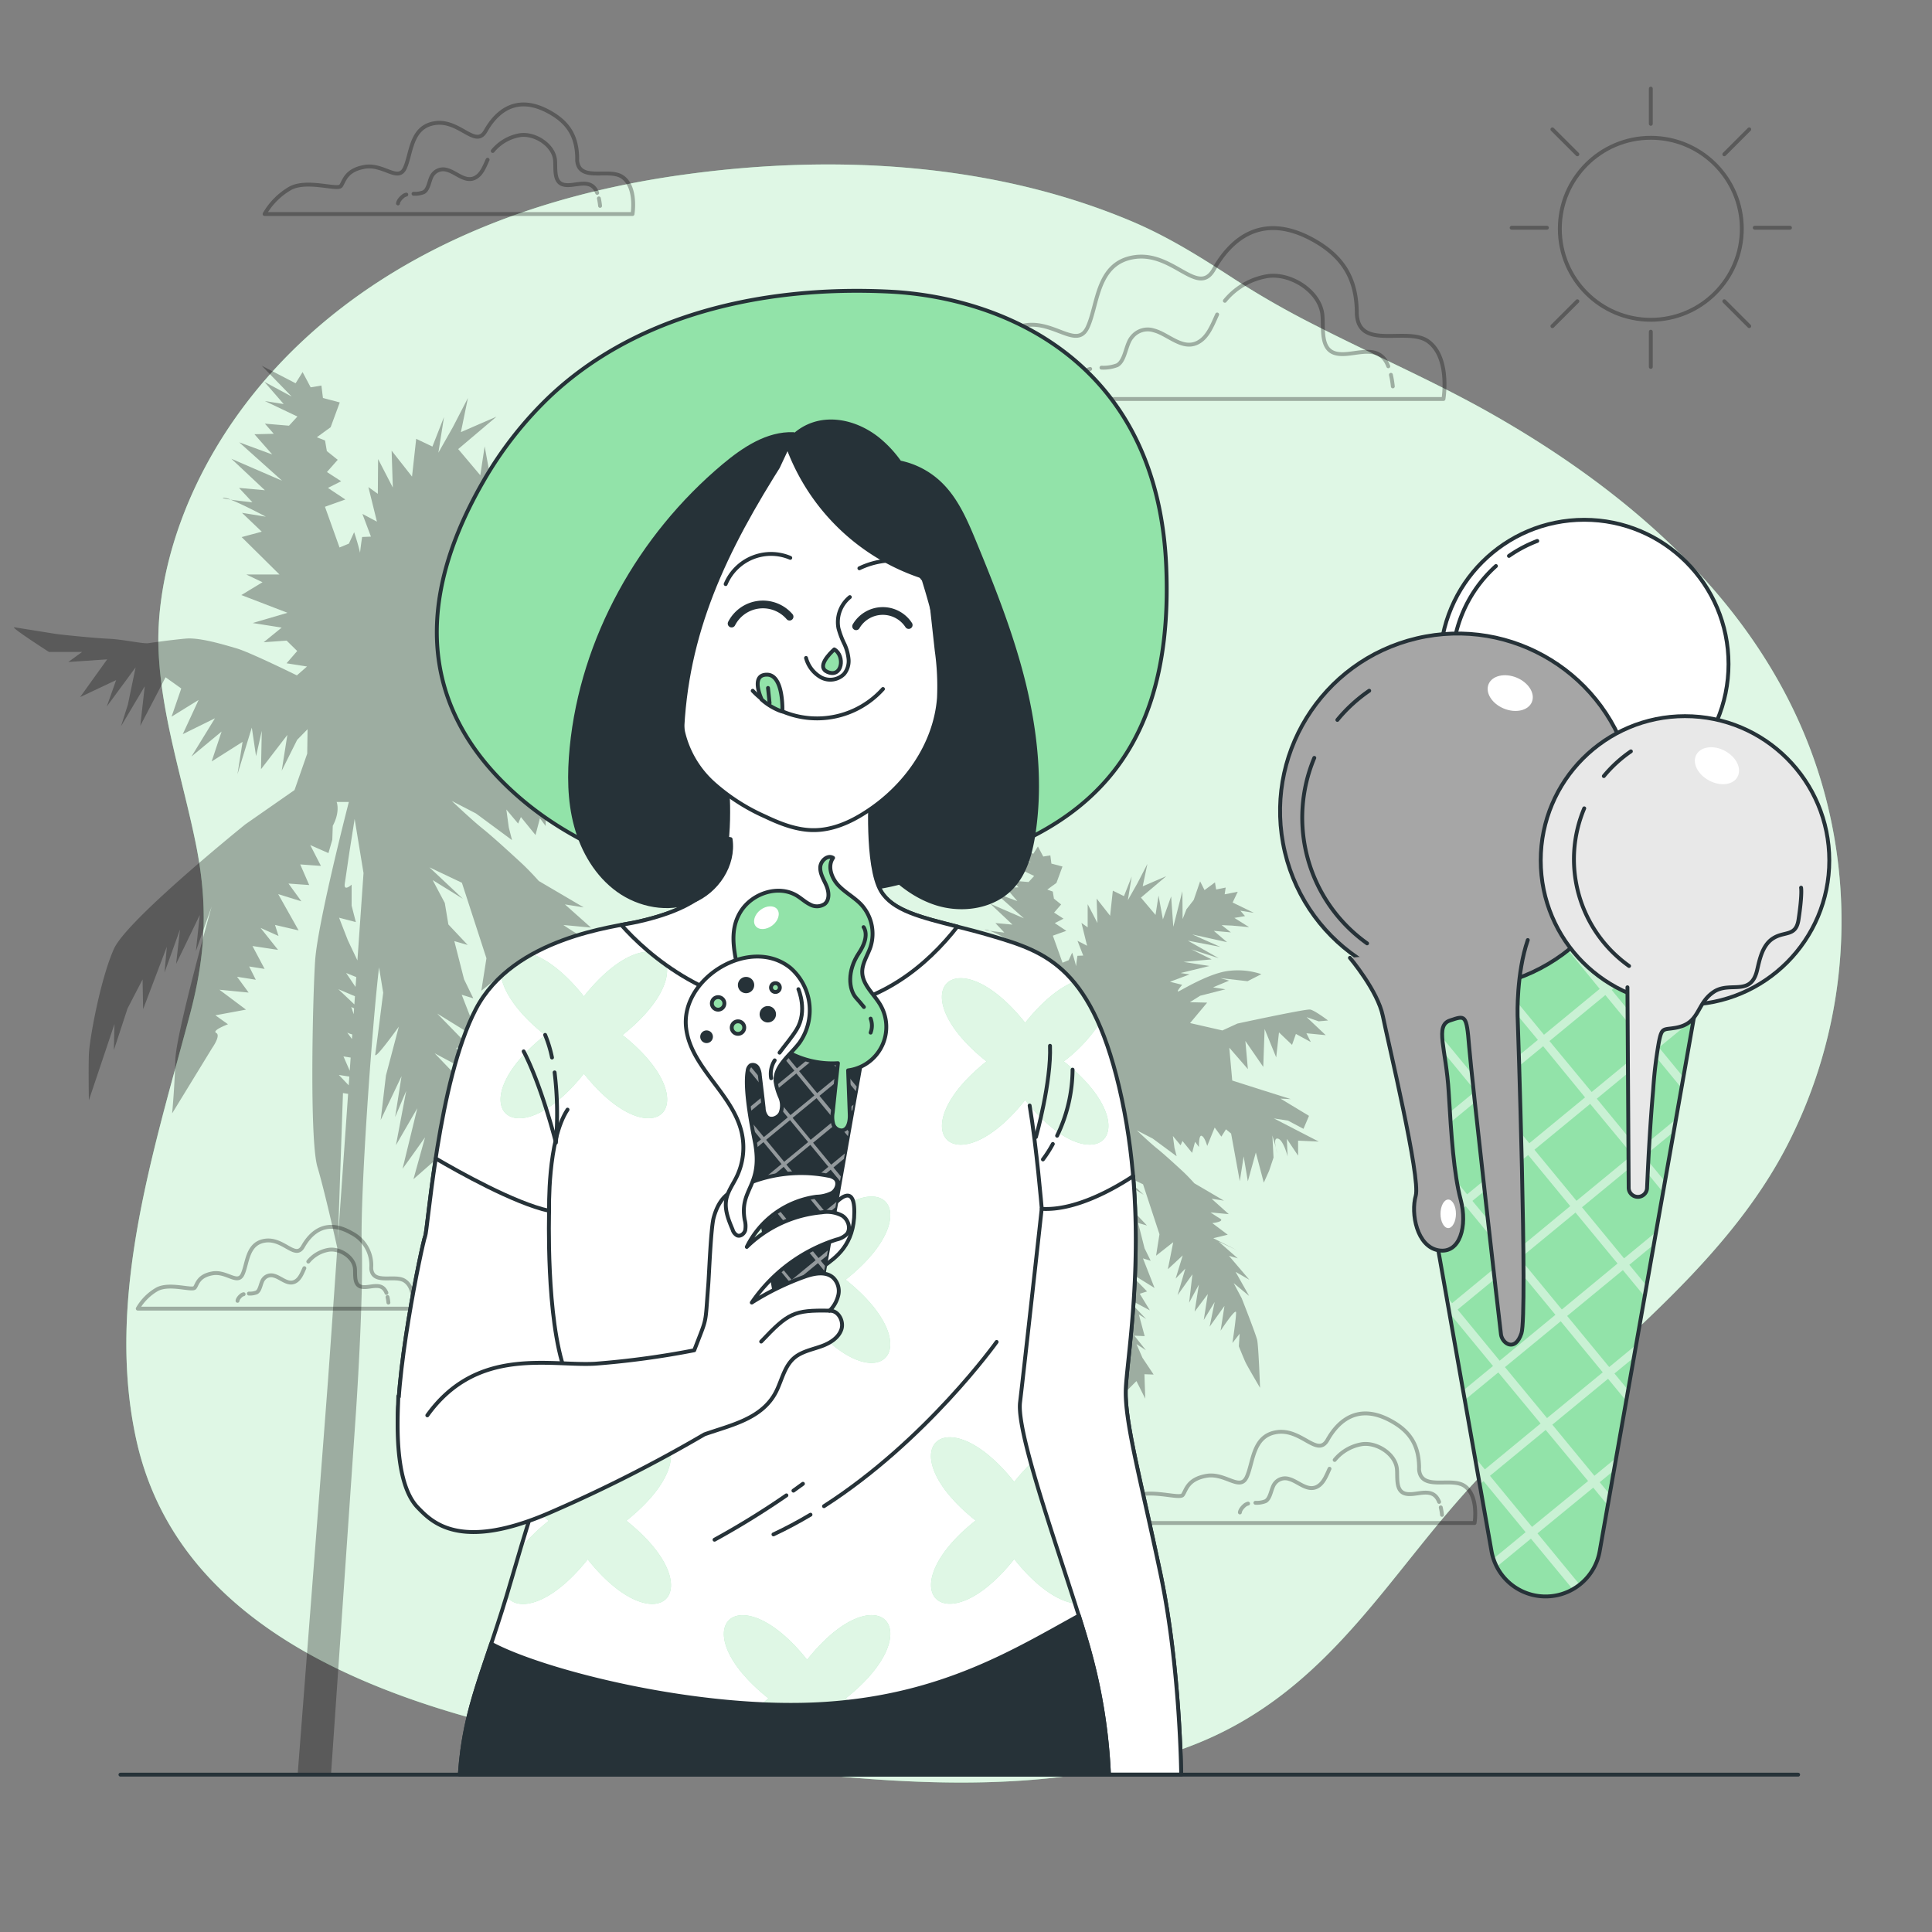 <svg xmlns="http://www.w3.org/2000/svg" viewBox="0 0 500 500"><rect x="0" y="0" width="500" height="500" fill="#808080" stroke="none"/><g id="background-simple"><path d="M340.16,84.07a228.37,228.37,0,0,1-20-11.39c-9.05-5.86-17.62-11.4-28-15.71C256.93,42.3,216.63,39.9,178.42,45l-1.55.21C72.86,59.6,39.07,129.3,41.06,169c.82,16.56,6.15,32.55,9.5,48.79S53.34,247,49,263.13C39.61,298.31,27.36,336,35.2,372.27,50.13,441.38,147.65,453,213.43,459.4c31.32,3.05,65.71,3.76,95.37-7.79,35.61-13.88,50.78-45,74.31-69.57,27.29-28.51,63-52.42,80.19-87.15a126.88,126.88,0,0,0,9.43-87.53c-11.09-44-45-76.74-87.41-100.66C370.88,98.56,355.12,91.74,340.16,84.07Z" style="fill:#92E3A9"></path><path d="M340.16,84.07a228.37,228.37,0,0,1-20-11.39c-9.05-5.86-17.62-11.4-28-15.71C256.93,42.3,216.63,39.9,178.42,45l-1.55.21C72.86,59.6,39.07,129.3,41.06,169c.82,16.56,6.15,32.55,9.5,48.79S53.34,247,49,263.13C39.61,298.31,27.36,336,35.2,372.27,50.13,441.38,147.65,453,213.43,459.4c31.32,3.05,65.71,3.76,95.37-7.79,35.61-13.88,50.78-45,74.31-69.57,27.29-28.51,63-52.42,80.19-87.15a126.88,126.88,0,0,0,9.43-87.53c-11.09-44-45-76.74-87.41-100.66C370.88,98.56,355.12,91.74,340.16,84.07Z" style="fill:#fff;opacity:0.7"></path></g><g id="Clouds"><g style="opacity:0.3"><path d="M149.38,41.67a5.09,5.09,0,0,1,0-.69c-.06-5.31-2-9-6.84-11.77-9-5.23-14.23,0-16.85,4.65s-6.68-2.91-13.07-2-6.1,7.85-7.84,11.62-5.52-1.16-10.46-.29-5.23,3.78-6.1,4.94-8.71-1.74-13.07.58a18.08,18.08,0,0,0-6.68,6.68H163.7s1.16-7-2.62-9.58C157.7,43.42,150,47.17,149.38,41.67Z" style="fill:none;stroke:#000;stroke-linecap:round;stroke-linejoin:round"></path><path d="M105.15,50.36a2.29,2.29,0,0,0-.88.45C103,51.89,103,52.65,103,52.65" style="fill:none;stroke:#000;stroke-linecap:round;stroke-linejoin:round"></path><path d="M126.19,41.34c-.84,1.86-1.59,3.89-3.34,4.71-2.5,1.17-4.83-1.47-7.13-2.06a3.32,3.32,0,0,0-3.66,1.11c-1,1.19-1,3.88-2.42,4.64a6.28,6.28,0,0,1-2.62.41" style="fill:none;stroke:#000;stroke-linecap:round;stroke-linejoin:round"></path><path d="M154.55,49.92c-.07-.17-.14-.33-.22-.49-1.83-3.66-6.16-.72-8.82-1.75-2.37-.91-1.59-4.65-1.91-6.6-.62-3.78-5.37-6.67-9.08-6.09a11.62,11.62,0,0,0-7,4.08" style="fill:none;stroke:#000;stroke-linecap:round;stroke-linejoin:round"></path><path d="M155.3,53.28a17.58,17.58,0,0,0-.31-1.94" style="fill:none;stroke:#000;stroke-linecap:round;stroke-linejoin:round"></path></g><g style="opacity:0.3"><path d="M96.09,328.44a4.17,4.17,0,0,1,0-.52A9.35,9.35,0,0,0,91,319.13c-6.73-3.91-10.63,0-12.59,3.47s-5-2.17-9.76-1.52-4.56,5.86-5.86,8.68-4.13-.87-7.82-.21-3.9,2.82-4.55,3.69-6.52-1.31-9.77.43a13.53,13.53,0,0,0-5,5H106.8s.86-5.21-2-7.16C102.31,329.75,96.58,332.55,96.09,328.44Z" style="fill:none;stroke:#000;stroke-linecap:round;stroke-linejoin:round"></path><path d="M63.05,334.94a1.64,1.64,0,0,0-.66.33c-.92.8-.92,1.38-.92,1.38" style="fill:none;stroke:#000;stroke-linecap:round;stroke-linejoin:round"></path><path d="M78.77,328.2c-.63,1.38-1.19,2.9-2.49,3.51-1.87.87-3.61-1.1-5.34-1.54a2.48,2.48,0,0,0-2.73.83c-.77.89-.78,2.9-1.8,3.47a4.84,4.84,0,0,1-2,.31" style="fill:none;stroke:#000;stroke-linecap:round;stroke-linejoin:round"></path><path d="M100,334.61c0-.13-.1-.25-.16-.37-1.37-2.74-4.61-.54-6.6-1.31-1.76-.68-1.18-3.47-1.42-4.93-.46-2.83-4-5-6.78-4.55a8.66,8.66,0,0,0-5.25,3.05" style="fill:none;stroke:#000;stroke-linecap:round;stroke-linejoin:round"></path><path d="M100.52,337.11a12.19,12.19,0,0,0-.23-1.44" style="fill:none;stroke:#000;stroke-linecap:round;stroke-linejoin:round"></path></g><g style="opacity:0.3"><path d="M367.26,380.44a5.18,5.18,0,0,1,0-.7c-.07-5.3-2-9-6.84-11.77-9-5.22-14.24,0-16.85,4.65s-6.68-2.9-13.07-2-6.1,7.84-7.85,11.62-5.51-1.16-10.45-.29-5.23,3.77-6.1,4.94-8.72-1.75-13.07.58a18.15,18.15,0,0,0-6.69,6.68h95.28s1.16-7-2.61-9.59C375.58,382.19,367.91,385.94,367.26,380.44Z" style="fill:none;stroke:#000;stroke-linecap:round;stroke-linejoin:round"></path><path d="M323,389.13a2.34,2.34,0,0,0-.89.45c-1.23,1.07-1.23,1.84-1.23,1.84" style="fill:none;stroke:#000;stroke-linecap:round;stroke-linejoin:round"></path><path d="M344.08,380.11c-.85,1.85-1.6,3.89-3.34,4.71-2.5,1.16-4.84-1.47-7.14-2.07a3.32,3.32,0,0,0-3.65,1.12c-1,1.19-1.06,3.87-2.42,4.63a6.19,6.19,0,0,1-2.63.42" style="fill:none;stroke:#000;stroke-linecap:round;stroke-linejoin:round"></path><path d="M372.44,388.69c-.07-.17-.14-.34-.22-.49-1.83-3.67-6.16-.72-8.83-1.75-2.36-.91-1.59-4.65-1.91-6.6-.61-3.78-5.36-6.67-9.07-6.09a11.57,11.57,0,0,0-7,4.08" style="fill:none;stroke:#000;stroke-linecap:round;stroke-linejoin:round"></path><path d="M373.19,392.05a15.33,15.33,0,0,0-.32-1.94" style="fill:none;stroke:#000;stroke-linecap:round;stroke-linejoin:round"></path></g><g style="opacity:0.3"><path d="M351.2,81.9a9.3,9.3,0,0,1-.06-1.09c-.11-8.28-3.18-14-10.68-18.37-14.07-8.17-22.23,0-26.31,7.26s-10.44-4.54-20.42-3.18-9.52,12.25-12.25,18.15-8.62-1.82-16.33-.46-8.16,5.9-9.52,7.71-13.61-2.72-20.42.91a28.36,28.36,0,0,0-10.43,10.43H373.57s1.82-10.88-4.08-15C364.2,84.63,352.22,90.49,351.2,81.9Z" style="fill:none;stroke:#000;stroke-linecap:round;stroke-linejoin:round"></path><path d="M282.14,95.48a3.39,3.39,0,0,0-1.38.69c-1.92,1.68-1.92,2.88-1.92,2.88" style="fill:none;stroke:#000;stroke-linecap:round;stroke-linejoin:round"></path><path d="M315,81.39c-1.32,2.89-2.49,6.07-5.22,7.35-3.9,1.82-7.54-2.3-11.14-3.22a5.18,5.18,0,0,0-5.71,1.74c-1.62,1.85-1.64,6-3.77,7.24a10,10,0,0,1-4.1.65" style="fill:none;stroke:#000;stroke-linecap:round;stroke-linejoin:round"></path><path d="M359.29,94.79c-.11-.27-.22-.53-.34-.77-2.86-5.72-9.63-1.13-13.78-2.73-3.7-1.42-2.49-7.26-3-10.31-1-5.91-8.38-10.41-14.18-9.51a18,18,0,0,0-11,6.38" style="fill:none;stroke:#000;stroke-linecap:round;stroke-linejoin:round"></path><path d="M360.46,100a24.82,24.82,0,0,0-.49-3" style="fill:none;stroke:#000;stroke-linecap:round;stroke-linejoin:round"></path></g></g><g id="Sun"><g style="opacity:0.3"><circle cx="427.23" cy="59.21" r="23.55" style="fill:none;stroke:#000;stroke-linecap:round;stroke-linejoin:round"></circle><line x1="427.23" y1="22.93" x2="427.23" y2="32.05" style="fill:none;stroke:#000;stroke-linecap:round;stroke-linejoin:round"></line><line x1="427.23" y1="85.84" x2="427.23" y2="94.96" style="fill:none;stroke:#000;stroke-linecap:round;stroke-linejoin:round"></line><line x1="463.25" y1="58.94" x2="454.12" y2="58.94" style="fill:none;stroke:#000;stroke-linecap:round;stroke-linejoin:round"></line><line x1="400.34" y1="58.94" x2="391.21" y2="58.94" style="fill:none;stroke:#000;stroke-linecap:round;stroke-linejoin:round"></line><line x1="452.7" y1="33.48" x2="446.25" y2="39.93" style="fill:none;stroke:#000;stroke-linecap:round;stroke-linejoin:round"></line><line x1="408.22" y1="77.96" x2="401.76" y2="84.41" style="fill:none;stroke:#000;stroke-linecap:round;stroke-linejoin:round"></line><line x1="452.7" y1="84.41" x2="446.25" y2="77.96" style="fill:none;stroke:#000;stroke-linecap:round;stroke-linejoin:round"></line><line x1="408.22" y1="39.93" x2="401.76" y2="33.48" style="fill:none;stroke:#000;stroke-linecap:round;stroke-linejoin:round"></line></g></g><g id="Trees"><g style="opacity:0.3"><path d="M171.37,214.19c.28,1.18.64,2.19.64,2.19Z"></path><path d="M12.67,168.72h8.59l-3.58,2.6,10.06-.68-7,9.76L30.06,176l-2.43,6.85L35.1,172.7l-2,9.64-1.78,5.6,6.14-10.34-1.15,10.22,4-7.65,2.53-4.89,4.07,2.9-2.51,7.29,7-4.33L47.3,190l8.33-4.11-6.07,9.89,7.79-6.46-2.57,7.74,8-5.07-1.32,8.38,3.71-12.07,1.1,7.4,1.48-6.55-.2,9.92,6.82-8.87-1.46,9.26,1-2,3-6,2.69-2.74-.09,6.32-3.29,9.43-12.7,8.85s-30.54,24.59-34,32.18S23.13,268.93,23,273s0,11.75,0,11.75L29.63,265l-.06,2.45-.1,4.31L33,261l3.9-7.53.14,7.71L43.18,245l-.6,6.69,4-11.13-1,8.89L51.7,236.8l-1,9.34,1.77-5,2.31-6.55s-9.24,32.91-9.4,39.67-.83,13.88-.83,13.88l10.35-16.91s2.32-3.25,1.06-3.9S59,265.08,59,265.08l-3.26-2.32,7.92-1.47-6.88-5.15,7.57.74-3-4.09,4.85.77-1.72-3.44,4,.63-3.14-5.92,6.62,1-4.53-5.69,4.65,2.09-.91-2.86,6.11,1.42L72,231.4l6,1.86-3.34-4.6,5.36.39-2.32-5.34,5.36.39-2.77-5.4L85,220.78l1-3.46.12-3.6c2-3.76,1-6.17,1-6.17l3.16,0s-8.09,31.28-8.73,41.13-1.48,46.79.64,53.45C84,308.25,86.83,320.85,87.3,323c-1.2,17.13-2.15,30.68-2.43,34.46-.57,7.79-4.73,61.72-7.84,101.81h8.63l6.46-93.76s2-29.48,1.5-43.38c-.43-12.65,2.57-55.51,4.47-71.79l1.08,6.58s-.62,4.93-1.18,9.33c-.4,3.08-.76,5.89-.88,6.62-.27,1.76,6.11-7.18,6.11-7.18L101.29,273l-1.41,5.33-1.36,11.54,5.4-11.36-1.66,10.59,2.87-6.78-2.66,14.05L108,286.8l-3.82,15.68,2-2.77,3.82-5.36L107,305.17l5.24-4.6-.83,5.29,2.32-3.25-1.11,7.06,4.29-4.3,3.44,6.87L120,302.7l3.6.11-4.39-6.56-2.32-5.34,3.69,2.39-4.53-5.69,4,.18-2.28-8.49,2.88,1.81-8.16-8.52,9.59,5.12-4-6.49,2.86-.91-7.79-8L124,269l-4.51-11.56,3,.93-1.94-4-.45-.92-2.52-9.89,3.46,1-5-5.31-.93-5.57-3.14-5.92,7.83,4.85-8.67-8.15,8.41,4L125.89,248l-1.32,8.39,6.71-5.28-2.11,10.52,5.83-5.41-2.78,9.06,3.78-3.93-3,10.38,5.8-8.13-1.29,11.1,3.82-7.09-1.66,10.59,5.15-6.87-1.6,10.15,4.27-7-2,9.64,5.8-8.13-1.52,9.7s5.94-9,6.1-7.17-1.43,12-1.43,12l2.83-3.63-.32,4.93s1.95,4.82,2.62,6.29,5.68,9.93,5.68,9.93-.6-16.37-1.13-18.71-6-16.32-6-16.32L155,267.06l6,5-5.3-9.42,5.39,3.1-8-9.39,3.46,1L149,250.74l7.16,3.38-9.23-4.61,5.65-1.37-6.07-4.57s5.06-.56,3-1.79-3.7-2.39-3.7-2.39l7.13.67-6.74-6,4.86.77L139.44,228s-2.3-2.62-4.67-4.8-7.11-6.55-9.92-8.8-7.93-7.12-7.93-7.12l6.27,3.25,9.32,6.89-.84-3.3-.63-4.62,3.05,3.64.72-1.69,3.78,4.66,1.14-4.34,1.49,2s-.12-5,1.13-4.34,2.09,3.95,2.09,3.95l2.95-7.23,2.6,3.58,1.81-2.88,2,1.67,3.4,18.62,1.53-9.71,1.63,9.75L163.48,216l3.12,11.79,2.09-4.64,1.71-5.16-.44-8.66,1.41,4.91c-.41-1.76-.66-3.89.66-3.68,2.2.34,3.88,6.94,3.88,6.94l-.29-6.83,4.4,6.57v-5.87l8.08.36-17.56-9.09,5.54.87,6,3.21,2.16-5.09-11.15-6.72,4,.18-11.64-3.64-11.19-3.57L153.19,175l7.28,8.38-1-11,7,10.14.53-14.84,4.58,11.12,1.08-9.78,5.11,4.88,1.58-4.28,5.83,3.18-1.72-3.43,7.57.73L183.56,163l4.71,1.65,3.67-.33s-5.25-4-7-4.27-28.44,5.48-28.44,5.48l-5.85,2.69L138,165.37l6.68-8-6.76-.16,4-2.54,9.89-2.51-4.85-.76,6.29-2.63-3.46-1L160.44,149l5.41-2.77a29.16,29.16,0,0,0-13.37-1.2c-7.41,1.1-17.41,7.21-18.87,7.89s1.29-2.51,1.29-2.51l-4.78-1.21,7.68-2.86-3.53-.55,11.29-2.75-10.15-1.6,11-1-8-4L149.2,140l-12-6.87,12.72,2.45-11-4.89,13.54,3-5.18-4.43,6.68.6-3.62-2.83,4,.18,6.69.6-5.76-3.62,4.18-.69-1.93-2.12,5.29.84-8.41-4,2-4.2-5.13,1,.42-2.65-3.74.77-.47-2.79-4.08,3-1.72-3.44-2.51,7.3-2.83,3.62-1.5,3.83-.1-10.86-3.55,13.91-.84-11.89-3.22,9-1.7-9.31L124.3,123l-5.72-6.78,9.91-8.39-9.21,4L121.1,103l-3.89,7.53-3.76,6.64,1.46-9.26-3,7.66-4.2-2-1.08,9.77-5.28-6.71.31,9.55-3.81-7.38-.07,9-2.44-1.74,2.21,8.94-3.76-2L96,138.88l-2.28.09s-.32,2-.54,4.07c-.58-2.54-1.53-5.3-1.53-5.3l-1.36,2.95-2.42,1-3.77-10.54,5.27-1.88-4.5-3,3.43-1.72-3.69-2.39L87.4,119l-2.81-2.26L84.12,114,82,113.16l3.57-2.6,2.36-6.41L83.58,103l-.4-3.22-2.78.46-2.09-3.94L76.5,99.19l-8.78-4.55,7.78,8-7.08-3.83,5,5.76-4.85-.77,8.4,4-2.18,2.37-6.24-.53,2.3,2.62-5,.12,4.61,5.24-8.55-3.15L73,124.41l-13.12-5.68,8.67,8.14-6.69-.6L65.33,130s-3.39-.36-5.66-.69c3.21,1.24,9.14,4.41,9.14,4.41l-6.18-1,5.11,4.88L62.54,139l9.79,9.68H63.74l4.2,2L62.46,154l11.94,4.59-9,2.65,7.5,1.18-4.66,3.79,4.24-.3,1.7-.12,2.74,2.69-2.76,3.18,5.3.83-2.63,2.3s-12.17-6-15.63-7-9.5-2.85-13.16-2.52-8.29,1-9.69,1.19-6.61-1-10.21-1.15-12.5-1.06-13.82-1.27L3.72,162.34C2.4,162.14,12.67,168.72,12.67,168.72Zm74.79,152,1.3-37.84,1.33.21C89.2,295.86,88.28,309,87.46,320.71Zm2.79-39.84-2.56-2.69,2.72.43C90.35,279.36,90.3,280.12,90.25,280.87Zm.26-3.77-1.62-3.71,1.86.3Zm.57-8.21-1.21-1.67a6.34,6.34,0,0,0,1.3.48Zm.45-6.42c-.34-1.06-.62-1.87-.62-1.87l.73.34C91.6,261.45,91.57,262,91.53,262.47Zm.18-2.54L87.56,256l4.3,1.83Zm.31-4.5-2.44-3.63,2.62,1.06C92.14,253.7,92.08,254.56,92,255.43Zm-1.42-36c.35-2.21,1.18-7.5,1.18-7.5l2.3,14c-.28,4-.85,12.16-1.58,22.62l-1.9-4L90,243.28l-2.25-5.78,4.34,1.13L91,234.38l0-5.43s-2.11,1.93-1.77-.28S90.25,221.61,90.6,219.41Z"></path><path d="M57.82,128.8c-.53.09.45.29,1.85.49A5.21,5.21,0,0,0,57.82,128.8Z"></path></g><g style="opacity:0.3"><path d="M330.17,297.08a14.51,14.51,0,0,0,.42,1.45Z"></path><path d="M225.14,267h5.68l-2.36,1.72,6.65-.45-4.61,6.46,6.15-2.93L235,276.33l4.94-6.71-1.3,6.38-1.18,3.7,4.07-6.84-.77,6.77,2.62-5.07,1.68-3.23,2.69,1.91-1.66,4.83,4.64-2.86-2.71,5.86,5.51-2.73-4,6.55,5.16-4.27-1.7,5.11,5.31-3.35-.87,5.55,2.45-8,.73,4.9,1-4.34-.13,6.57,4.51-5.88-1,6.13.66-1.32,2-3.95,1.78-1.81-.06,4.18-2.18,6.24-8.4,5.86s-20.21,16.27-22.5,21.3-4.23,15.49-4.35,18.16,0,7.78,0,7.78l4.44-13.07,0,1.62-.07,2.85,2.32-7.11,2.57-5,.1,5.1,4.08-10.73-.4,4.43,2.66-7.37-.63,5.89,4-8.35-.68,6.18,1.17-3.32,1.53-4.33s-6.11,21.78-6.22,26.25-.55,9.19-.55,9.19l6.85-11.19s1.54-2.16.71-2.59,2-1.47,2-1.47l-2.15-1.54,5.24-1-4.55-3.41,5,.49-2-2.7,3.21.5-1.14-2.27,2.63.41L260,317.35l4.38.69-3-3.76,3.07,1.38-.6-1.89,4,.94-3.51-6.24,4,1.23-2.21-3.05,3.55.26-1.54-3.53,3.55.26-1.83-3.58,3.07,1.38.66-2.29.07-2.38c1.29-2.49.65-4.09.65-4.09l2.09,0s-5.35,20.7-5.78,27.22-1,31,.42,35.37c1.28,4,3.12,12.36,3.44,13.8-.8,11.33-1.43,20.3-1.61,22.8-.37,5.16-3.13,40.85-5.19,67.38h5.72l4.27-62s1.3-19.51,1-28.71c-.28-8.37,1.7-36.74,3-47.51l.71,4.35s-.4,3.26-.78,6.18c-.26,2-.5,3.9-.58,4.38-.18,1.17,4-4.75,4-4.75l-1.27,4.8-.94,3.53-.9,7.64,3.58-7.52-1.1,7,1.9-4.49-1.76,9.3,3.68-6.31-2.53,10.38,1.31-1.83,2.53-3.55-2,7.16,3.47-3.05-.55,3.51L292,355.6l-.73,4.67,2.84-2.85,2.28,4.55-.21-6.32,2.38.08-2.9-4.35-1.54-3.53,2.44,1.58-3-3.76,2.68.12-1.51-5.62,1.9,1.19-5.39-5.63,6.35,3.39-2.62-4.3,1.89-.6-5.15-5.3,7.09,4.41-3-7.66,2,.62-1.29-2.63-.3-.61-1.66-6.55,2.29.66-3.34-3.52-.62-3.68L290.81,306l5.18,3.21-5.74-5.39,5.57,2.67,4.25,12.93-.88,5.55,4.44-3.49-1.39,7,3.85-3.58-1.84,6,2.51-2.59-2,6.87,3.84-5.39-.86,7.35,2.53-4.69-1.1,7,3.41-4.55-1.05,6.71,2.82-4.64-1.3,6.38,3.84-5.38-1,6.42s3.93-6,4-4.75-.94,7.93-.94,7.93l1.87-2.4-.21,3.26s1.29,3.2,1.74,4.16,3.75,6.58,3.75,6.58-.39-10.83-.75-12.39-4-10.8-4-10.8l-2.08-3.91,4,3.31-3.51-6.23,3.57,2.05L318.05,325l2.29.66-5-4.37,4.74,2.24L314,320.45l3.74-.91-4-3s3.35-.37,2-1.18-2.45-1.59-2.45-1.59l4.72.45-4.46-4,3.21.51-7.67-4.5s-1.52-1.73-3.09-3.18-4.7-4.33-6.56-5.82-5.25-4.71-5.25-4.71l4.15,2.15,6.17,4.56-.56-2.18-.41-3.06,2,2.41.48-1.12,2.5,3.08.76-2.87,1,1.35s-.08-3.3.75-2.87,1.39,2.61,1.39,2.61l1.94-4.78,1.73,2.36,1.19-1.9,1.33,1.1,2.25,12.33,1-6.43,1.08,6.46,2.07-7.46,2.06,7.81,1.38-3.08,1.14-3.41-.3-5.73.94,3.25c-.28-1.16-.44-2.58.43-2.44,1.46.23,2.57,4.59,2.57,4.59l-.19-4.51,2.91,4.34v-3.88l5.35.24-11.62-6,3.66.58,4,2.12,1.43-3.36-7.38-4.46,2.67.13L326.3,282l-7.4-2.36-.76-8.5,4.81,5.54-.65-7.28,4.63,6.71.35-9.82,3,7.36.72-6.47,3.38,3.23,1-2.83,3.86,2.1-1.14-2.27,5,.49-4.95-4.67,3.12,1.09,2.43-.22s-3.47-2.64-4.64-2.83-18.82,3.63-18.82,3.63l-3.88,1.78-8.37-1.91,4.42-5.29-4.47-.11,2.66-1.67,6.54-1.67-3.21-.5,4.16-1.74-2.29-.66,7.06.81,3.58-1.83a19.25,19.25,0,0,0-8.86-.79c-4.9.72-11.52,4.77-12.49,5.21s.86-1.66.86-1.66l-3.16-.79,5.08-1.9-2.33-.36,7.46-1.82-6.71-1.06,7.28-.65-5.27-2.62,7.11,2.31-8-4.54,8.42,1.62-7.27-3.23,9,2-3.43-2.93,4.43.4-2.4-1.88,2.68.12,4.42.4-3.81-2.39,2.76-.47L321,235.69l3.5.55L319,233.57l1.33-2.79-3.39.67.27-1.75-2.47.5-.31-1.84-2.7,2-1.14-2.27-1.66,4.82-1.87,2.4-1,2.54-.06-7.2-2.35,9.21-.56-7.87-2.13,5.95-1.13-6.16-.78,5-3.78-4.48,6.56-5.55-6.1,2.63,1.21-5.79-2.58,5-2.48,4.39,1-6.13-2,5.07L288,230.5,287.3,237l-3.49-4.44.21,6.32L281.49,234l0,6-1.61-1.15,1.46,5.91-2.49-1.29,1.49,3.83-1.5.06s-.21,1.34-.36,2.69c-.38-1.68-1-3.5-1-3.5l-.91,1.95-1.59.65-2.5-7,3.49-1.25-3-2,2.27-1.14-2.44-1.58,1.82-2.11-1.86-1.49-.3-1.84-1.42-.52,2.37-1.73,1.56-4.24-2.87-.75-.27-2.13-1.84.3-1.38-2.61-1.2,1.91-5.81-3,5.15,5.3L262,220.73l3.29,3.81-3.21-.51,5.56,2.67-1.44,1.57-4.13-.35,1.52,1.73-3.3.08,3,3.47-5.66-2.08,7.35,6.54-8.68-3.76,5.73,5.39-4.42-.4,2.31,2.46s-2.25-.24-3.75-.46c2.13.82,6.05,2.92,6.05,2.92l-4.09-.65,3.39,3.23-3.44,1,6.47,6.41h-5.69l2.79,1.34-3.63,2.12,7.9,3L260,262l5,.78-3.08,2.51,2.8-.2,1.13-.08,1.81,1.78-1.82,2.11,3.5.55L267.6,271s-8.06-4-10.35-4.62-6.28-1.88-8.71-1.67-5.49.64-6.41.79-4.38-.69-6.76-.76-8.27-.7-9.15-.84l-7-1.1C218.34,262.63,225.14,267,225.14,267Zm49.5,100.58.86-25,.88.14C275.79,351.13,275.18,359.84,274.64,367.57Zm1.84-26.36-1.69-1.78,1.79.28C276.55,340.21,276.51,340.71,276.48,341.21Zm.17-2.49-1.07-2.46,1.23.19C276.76,337.2,276.71,338,276.65,338.72Zm.38-5.44-.8-1.11a4.09,4.09,0,0,0,.86.32Zm.3-4.25c-.22-.7-.41-1.24-.41-1.24l.48.23C277.38,328.35,277.35,328.69,277.33,329Zm.12-1.68-2.75-2.6,2.84,1.21Zm.2-3L276,322l1.73.7Zm-.94-23.84.78-5,1.53,9.27c-.19,2.63-.56,8.05-1,15l-1.26-2.66-.39-.82-1.49-3.83,2.87.75-.75-2.81,0-3.59s-1.4,1.27-1.17-.19Z"></path><path d="M255,240.57c-.35.06.29.19,1.22.32A3.39,3.39,0,0,0,255,240.57Z"></path></g></g><g id="ice-cream"><path d="M400,413.16h0a14.2,14.2,0,0,1-14-11.73L358.31,244.89h83.33L414,401.43A14.19,14.19,0,0,1,400,413.16Z" style="fill:#92E3A9"></path><path d="M416.56,386.71,414,383.59l3.65-3,.58-3.27-5.6,4.61L401.74,368.7l14.42-11.87,4.68,5.68.49-2.79-3.51-4.26,5-4.11.58-3.27-6.94,5.71-10.88-13.22L420,328.7l5.62,6.82.5-2.79-4.45-5.4,6.32-5.21.58-3.27-8.27,6.81-10.88-13.22,14.42-11.88,6.56,8,.49-2.8-5.39-6.54,7.66-6.3.58-3.27-9.61,7.91-10.88-13.22,14.42-11.88,7.5,9.11.49-2.79-6.32-7.69,9-7.4.58-3.26-10.94,9-10.88-13.23,13.7-11.28h-3.39l-11.69,9.62-7.91-9.62H405l9,11-14.42,11.87-18.5-22.47a1.08,1.08,0,0,0-.7-.39h-.12a1.1,1.1,0,0,0-.7.24,1.08,1.08,0,0,0-.15,1.52L398,269.12,383.53,281l-17.61-21.38a1.08,1.08,0,1,0-1.66,1.37l17.6,21.39-14.42,11.87-.52-.63.77,4.33L378,310.5l-7.09,5.83.43,2.44,8-6.61,10.88,13.22-14.42,11.88-1.55-1.88.92,5.19.33-.28,10.89,13.23-7.8,6.41.43,2.44,8.74-7.19L398.7,368.4l-14.42,11.88-2.58-3.14.76,4.32.15.19-.1.08.43,2.44,1-.86,10.89,13.22-8.35,6.87a14.62,14.62,0,0,0,.88,2.07l8.84-7.27L407,411.28a13.36,13.36,0,0,0,1.78-1.22L397.9,396.83,412.33,385l3.73,4.54ZM418.62,327,404.2,338.9l-10.88-13.22,14.42-11.87Zm3.84-28.13L408,310.77l-10.89-13.22,14.43-11.87Zm-7-41.35,10.88,13.22-14.42,11.87L401,269.42Zm-16.09,13.24L410.21,284l-14.43,11.87L384.9,282.66ZM368.81,295.9,383.23,284l10.89,13.22-14.43,11.88Zm12.25,14.89,14.43-11.87,10.88,13.22L392,324Zm-3.83,28.13,14.42-11.87,10.89,13.22-14.43,11.88Zm12.25,14.89,14.43-11.87,10.88,13.22L400.37,367Zm7,41.35-10.88-13.22,14.42-11.87L411,383.29Z" style="fill:#fff;opacity:0.5"></path><path d="M400,413.16h0a14.2,14.2,0,0,1-14-11.73L358.31,244.89h83.33L414,401.43A14.19,14.19,0,0,1,400,413.16Z" style="fill:none;stroke:#263238;stroke-miterlimit:10"></path><circle cx="410" cy="171.86" r="37.34" style="fill:#fff;stroke:#263238;stroke-linecap:round;stroke-linejoin:round"></circle><path d="M387.15,146.49a34.11,34.11,0,0,0-10.83,19.76" style="fill:#fff;stroke:#263238;stroke-linecap:round;stroke-linejoin:round"></path><path d="M397.84,140a33.92,33.92,0,0,0-7.32,3.87" style="fill:#fff;stroke:#263238;stroke-linecap:round;stroke-linejoin:round"></path><circle cx="377.87" cy="212.61" r="46.1" transform="matrix(0.97, -0.23, 0.23, 0.97, -38.19, 90.6)" style="fill:#a6a6a6;stroke:#263238;stroke-linecap:round;stroke-linejoin:round"></circle><path d="M340.14,196.14a39.92,39.92,0,0,0,13.66,48" style="fill:none;stroke:#263238;stroke-linecap:round;stroke-linejoin:round"></path><path d="M354.35,178.76a40,40,0,0,0-8.24,7.55" style="fill:none;stroke:#263238;stroke-linecap:round;stroke-linejoin:round"></path><circle cx="436.08" cy="222.68" r="37.34" style="fill:#e8e8e8;stroke:#263238;stroke-linecap:round;stroke-linejoin:round"></circle><path d="M410,209.2A33.89,33.89,0,0,0,421.6,250" style="fill:none;stroke:#263238;stroke-linecap:round;stroke-linejoin:round"></path><path d="M422.07,194.45a34.35,34.35,0,0,0-7,6.4" style="fill:none;stroke:#263238;stroke-linecap:round;stroke-linejoin:round"></path><path d="M349.36,247.89s7.21,8.52,8.52,15.07,9.82,41.91,8.51,46.5.27,13.13,5.88,14.12,7.55-6.34,5.76-13.08-2.45-16.66-3.11-27.89-3.64-17.19.33-18.51,4.29-1.65,4.95,6.61,7.93,72.37,8.26,74.68,3.64,4.62,5.29-.33-1-82.28-1-82.28-.33-10.9,2.64-19.5" style="fill:#a6a6a6;stroke:#263238;stroke-linecap:round;stroke-linejoin:round"></path><path d="M376.8,314.14c0,2-.91,3.69-2,3.69s-2-1.65-2-3.69.91-3.7,2-3.7S376.8,312.1,376.8,314.14Z" style="fill:#fff"></path><path d="M421.18,255.51l.32,51.95a2.38,2.38,0,0,0,4.75.1c.38-8.55.85-17.11,1.6-25.64a111.06,111.06,0,0,1,1.46-12.19c.79-3.93,1.09-3.18,4.23-3.72,6.59-1.11,5.26-6.17,10-9.33,4.18-2.78,9.54,1.27,11.18-5.52.66-2.78,1.31-6.33,3.93-8.17,3.06-2.14,6.12-.41,6.81-5,1-6.61.66-8.26.66-8.26" style="fill:#e8e8e8;stroke:#263238;stroke-linecap:round;stroke-linejoin:round"></path><path d="M439,195.33c-1.13,2.11.36,5.09,3.31,6.67s6.26,1.15,7.38-1-.35-5.1-3.3-6.68S440.16,193.22,439,195.33Z" style="fill:#fff"></path><ellipse cx="390.83" cy="179.35" rx="4.33" ry="6.06" transform="translate(76.35 472.64) rotate(-67.65)" style="fill:#fff"></ellipse></g><g id="Character"><path d="M178.73,81.61c-13.48,4.35-26,11.14-36.45,21a97.21,97.21,0,0,0-17.17,21.91c-20.87,36.17-12.62,62.87,9.23,81.81s58,28.88,99.28,20.87,70.4-26,68.21-80.34S258.38,77,230.71,75.5C213.5,74.59,195.41,76.23,178.73,81.61Z" style="fill:#92E3A9;stroke:#263238;stroke-linecap:round;stroke-linejoin:round"></path><path d="M184,133.11s-17.21,40.28-15.14,66.44,42.48,36.74,67.88,27.66,16.8-65.53,10.26-81.36S215,91.8,184,133.11Z" style="fill:#263238;stroke:#263238;stroke-linecap:round;stroke-linejoin:round"></path><path d="M188.19,202.94s1.46,16.51-2.42,24-15.54,10.44-20.88,11.65-32,3.89-41.75,22.58-12.38,57-13.11,58.74-8.49,38.6-6.8,51.95,24,16,32.78,6.8,10.43-14.57,10.43-14.57-7.28,21.12-14.08,44.67S120.23,441.07,119,459.28H305.68s-.24-27.68-5.34-51.95-9.22-39.08-9-47.58,6.31-41-1-75.25-19.66-38.11-33.5-42.24-25-5.09-28.89-11.65-2.67-25.73-2.67-25.73Z" style="fill:#fff"></path><path d="M218.88,439.54c22.63-18,8-32.66-10-10-18-22.62-32.66-8-10,10-10.73,8.55-13.08,16.32-10.67,19.74h10c3.21-1.77,6.89-4.89,10.73-9.71,3.84,4.82,7.52,7.94,10.73,9.71h10C232,455.86,229.61,448.09,218.88,439.54Z" style="fill:#92E3A9"></path><path d="M151.11,277.86c18,22.63,32.66,8,10-10,22.62-18,8-32.66-10-10-4.92-6.18-9.58-9.57-13.31-10.89a41.3,41.3,0,0,0-8.1,5.78c.73,4,4.15,9.38,11.38,15.14C118.45,285.87,133.07,300.49,151.11,277.86Z" style="fill:#92E3A9"></path><path d="M284.46,265a44.79,44.79,0,0,0-6.53-10.93c-3.61,1.48-8,4.83-12.62,10.62-18-22.62-32.66-8-10,10-22.62,18-8,32.66,10,10,18,22.63,32.66,8,10-10A40,40,0,0,0,284.46,265Z" style="fill:#92E3A9"></path><path d="M208.85,321.19c-18-22.63-32.66-8-10,10-22.63,18-8,32.66,10,10,18,22.62,32.66,8,10-10C241.51,313.19,226.89,298.56,208.85,321.19Z" style="fill:#92E3A9"></path><path d="M262.48,383.5c-18-22.63-32.66-8-10,10-22.62,18-8,32.66,10,10,18,22.63,32.66,8,10-10C295.14,375.49,280.52,360.87,262.48,383.5Z" style="fill:#92E3A9"></path><path d="M152.1,403.56c18,22.63,32.66,8,10-10,22.63-18,8-32.66-10-10a40.53,40.53,0,0,0-9.2-8.78c-1.38,4.2-3.06,9.42-4.88,15.25a49.59,49.59,0,0,0,4,3.56,44.83,44.83,0,0,0-7.33,7.19c-.79,2.64-1.59,5.33-2.38,8.07-.41,1.41-.81,2.78-1.21,4.09C133.51,417.15,142.3,415.86,152.1,403.56Z" style="fill:#92E3A9"></path><path d="M140.62,373.4c-7.84-3.9-12.49.6-8.8,8.36a15.74,15.74,0,0,0,4.19-3.07C137.85,376.74,139.36,375,140.62,373.4Z" style="fill:#92E3A9"></path><g style="opacity:0.7"><path d="M218.88,439.54c22.63-18,8-32.66-10-10-18-22.62-32.66-8-10,10-10.73,8.55-13.08,16.32-10.67,19.74h10c3.21-1.77,6.89-4.89,10.73-9.71,3.84,4.82,7.52,7.94,10.73,9.71h10C232,455.86,229.61,448.09,218.88,439.54Z" style="fill:#fff"></path><path d="M151.11,277.86c18,22.63,32.66,8,10-10,22.62-18,8-32.66-10-10-4.92-6.18-9.58-9.57-13.31-10.89a41.3,41.3,0,0,0-8.1,5.78c.73,4,4.15,9.38,11.38,15.14C118.45,285.87,133.07,300.49,151.11,277.86Z" style="fill:#fff"></path><path d="M284.46,265a44.79,44.79,0,0,0-6.53-10.93c-3.61,1.48-8,4.83-12.62,10.62-18-22.62-32.66-8-10,10-22.62,18-8,32.66,10,10,18,22.63,32.66,8,10-10A40,40,0,0,0,284.46,265Z" style="fill:#fff"></path><path d="M208.85,321.19c-18-22.63-32.66-8-10,10-22.63,18-8,32.66,10,10,18,22.62,32.66,8,10-10C241.51,313.19,226.89,298.56,208.85,321.19Z" style="fill:#fff"></path><path d="M262.48,383.5c-18-22.63-32.66-8-10,10-22.62,18-8,32.66,10,10,18,22.63,32.66,8,10-10C295.14,375.49,280.52,360.87,262.48,383.5Z" style="fill:#fff"></path><path d="M152.1,403.56c18,22.63,32.66,8,10-10,22.63-18,8-32.66-10-10a40.53,40.53,0,0,0-9.2-8.78c-1.38,4.2-3.06,9.42-4.88,15.25a49.59,49.59,0,0,0,4,3.56,44.83,44.83,0,0,0-7.33,7.19c-.79,2.64-1.59,5.33-2.38,8.07-.41,1.41-.81,2.78-1.21,4.09C133.51,417.15,142.3,415.86,152.1,403.56Z" style="fill:#fff"></path><path d="M140.62,373.4c-7.84-3.9-12.49.6-8.8,8.36a15.74,15.74,0,0,0,4.19-3.07C137.85,376.74,139.36,375,140.62,373.4Z" style="fill:#fff"></path></g><path d="M188.19,202.94s1.46,16.51-2.42,24-15.54,10.44-20.88,11.65-32,3.89-41.75,22.58-12.38,57-13.11,58.74-8.49,38.6-6.8,51.95,24,16,32.78,6.8,10.43-14.57,10.43-14.57-7.28,21.12-14.08,44.67S120.23,441.07,119,459.28H305.68s-.24-27.68-5.34-51.95-9.22-39.08-9-47.58,6.31-41-1-75.25-19.66-38.11-33.5-42.24-25-5.09-28.89-11.65-2.67-25.73-2.67-25.73Z" style="fill:none;stroke:#263238;stroke-linecap:round;stroke-linejoin:round"></path><path d="M209.6,261.23c18-.72,30.52-11.63,38.17-21.43-9.49-2.41-16.78-4.15-19.77-9.19-3.88-6.55-2.67-25.73-2.67-25.73l-37.14-1.94s1.46,16.51-2.42,24-15.54,10.44-20.88,11.65c-.86.2-2.29.43-4.1.77C167.35,246.74,184.24,262.23,209.6,261.23Z" style="fill:#fff;stroke:#263238;stroke-linecap:round;stroke-linejoin:round"></path><path d="M146,365.45c-.88,2.58-2.94,8.72-5.54,16.83,2.9-6.35,5.41-11.92,5.41-12.2S145.92,367.89,146,365.45Z" style="fill:#fff;stroke:#263238;stroke-linecap:round;stroke-linejoin:round"></path><path d="M136,378.69c6.45-6.82,9.06-11.51,10-13.49.12-4.39.3-10.12.3-10.12-5.07-13.69-4.19-41.72-4.19-41.72-8.9-1.92-23.58-10.17-29.34-13.55-1.66,10.81-2.4,19.35-2.74,20.13-.73,1.7-8.49,38.6-6.8,51.95S127.27,387.91,136,378.69Z" style="fill:#fff;stroke:#263238;stroke-linecap:round;stroke-linejoin:round"></path><path d="M300.34,407.33c-5.09-24.27-9.22-39.08-9-47.58.2-6.82,4.14-29.13,1.92-55.37-4.83,3.19-14.94,9-23.67,8.47,0,0-4.48,40.72-5.6,50.06s13.82,48.56,18.3,65.74A142.45,142.45,0,0,1,287,459.28h18.69S305.44,431.6,300.34,407.33Z" style="fill:#fff;stroke:#263238;stroke-linecap:round;stroke-linejoin:round"></path><path d="M269.61,312.85s-1.38-16.37-3.14-26.74" style="fill:#fff;stroke:#263238;stroke-linecap:round;stroke-linejoin:round"></path><path d="M279.22,418.13c-16.3,8.94-35.09,20.78-65.53,22.8-32.51,2.15-73.18-8.3-86.56-15.53-4.19,12.47-7.24,20.69-8.12,33.88H287a142.45,142.45,0,0,0-4.68-30.63C281.55,425.71,280.47,422.11,279.22,418.13Z" style="fill:#263238;stroke:#263238;stroke-linecap:round;stroke-linejoin:round"></path><path d="M142.11,313.36s-.48-18.31,4.77-26.19" style="fill:#fff;stroke:#263238;stroke-linecap:round;stroke-linejoin:round"></path><path d="M201.51,324.79s8.27-5.21,11.14-9.17,8.45-10.61,8.45-2-4.85,11.87-8.09,14.2-7.55,5.4-11.14,9.89-13.49,9-11.15,1.8S201.51,324.79,201.51,324.79Z" style="fill:#fff;stroke:#263238;stroke-linecap:round;stroke-linejoin:round"></path><path d="M206.38,339h0a6.1,6.1,0,0,1-6-5l-11.89-67.26h35.8l-11.89,67.26A6.1,6.1,0,0,1,206.38,339Z" style="fill:#263238;stroke:#263238;stroke-linecap:round;stroke-linejoin:round"></path><path d="M213.51,327.61l-1.11-1.34L214,325l.25-1.41-2.41,2-4.67-5.68,6.19-5.1,2,2.44.22-1.2-1.51-1.83,2.14-1.76.25-1.41-3,2.46-4.68-5.68,6.2-5.11,2.41,2.94.22-1.2-1.91-2.32,2.71-2.24.25-1.4-3.55,2.92-4.68-5.68,6.2-5.1,2.82,3.42.21-1.2L217.34,290l3.29-2.71.25-1.4-4.12,3.39-4.68-5.68,6.2-5.1,3.22,3.91.21-1.2-2.72-3.3,3.86-3.18.25-1.4-4.7,3.87-4.67-5.68,5.89-4.85h-1.46l-5,4.13-3.4-4.13h-1.2l3.88,4.72-6.19,5.1-7.95-9.66a.47.47,0,0,0-.3-.16h0a.45.45,0,0,0-.3.1.46.46,0,0,0-.07.65l7.95,9.66-6.2,5.1L191.75,273a.45.45,0,0,0-.65-.06.46.46,0,0,0-.07.65l7.57,9.19-6.2,5.1-.22-.27.33,1.86,4.44,5.4-3,2.5.18,1.05,3.45-2.84,4.68,5.68-6.2,5.1-.67-.8.4,2.22.14-.11,4.68,5.68-3.35,2.75.18,1,3.76-3.09,4.67,5.68-6.19,5.11-1.11-1.35.33,1.85.06.08,0,0,.18,1,.45-.37,4.68,5.68-3.59,2.95a5.81,5.81,0,0,0,.38.89l3.79-3.12,4.63,5.62a8.09,8.09,0,0,0,.77-.53L205.49,332l6.2-5.1,1.6,1.95Zm.88-25.64-6.19,5.1-4.68-5.68,6.2-5.1ZM216,289.88l-6.2,5.1-4.67-5.68,6.19-5.1Zm-3-17.76,4.68,5.68-6.2,5.1-4.67-5.68Zm-6.91,5.69,4.68,5.68-6.2,5.1-4.68-5.68ZM193,288.6l6.2-5.11,4.67,5.69-6.19,5.1Zm5.27,6.39,6.19-5.1,4.68,5.68-6.2,5.1Zm-1.65,12.09,6.19-5.1,4.68,5.68-6.2,5.1Zm5.26,6.39,6.2-5.1,4.68,5.69-6.2,5.1Zm3,17.77-4.68-5.68,6.2-5.1,4.68,5.68Z" style="fill:#fff;opacity:0.5"></path><path d="M110.59,366.29c12.91-18,31.83-12.69,43.41-13.36a223.32,223.32,0,0,0,25.67-3.48c3.44-9,2.77-6.06,3.62-16.8.22-2.79.67-14.84,1.41-17.53s2-5.24,4.54-6.71a36.41,36.41,0,0,1,25.07-4.14,3.44,3.44,0,0,1,1.91.84c.95,1,.31,2.82-.86,3.59a9.35,9.35,0,0,1-4,1,23.64,23.64,0,0,0-18.09,13,31.81,31.81,0,0,1,19.42-8.95,8.28,8.28,0,0,1,5.34.9c1.52,1,2.28,3.37,1.09,4.77a5.47,5.47,0,0,1-2.64,1.38,42,42,0,0,0-21.92,16.3,68.83,68.83,0,0,1,13.54-6.64c2.48-.9,5.56-1.55,7.53.21a4.8,4.8,0,0,1,1.35,4.4,8.38,8.38,0,0,1-2.29,4.16c2.25-.16,3.77,2.69,3.06,4.82s-2.83,3.48-4.94,4.27-4.37,1.22-6.3,2.39c-3.39,2.06-4,6.17-5.65,9.44-3.6,7.09-11.7,8.64-18.55,11.06a371.93,371.93,0,0,1-39.4,20c-23.78,10.51-31.1,2.73-34.73-1-6.75-6.84-5.1-25.53-5.1-28.87" style="fill:#fff;stroke:#263238;stroke-linecap:round;stroke-linejoin:round"></path><path d="M214.65,339.2c-9.24-.18-10.68.62-17.66,8" style="fill:#fff;stroke:#263238;stroke-linecap:round;stroke-linejoin:round"></path><path d="M191.75,235.81c3-4.69,9.76-6.89,14.5-4,1.16.71,2.16,1.67,3.38,2.26a3.59,3.59,0,0,0,3.84-.16c1.27-1.09,1.06-3.13.41-4.68s-1.64-3-1.6-4.72,1.91-3.38,3.32-2.49c-1.51,2.14-.42,5.22,1.38,7.12s4.22,3.14,6,5.07a11.19,11.19,0,0,1,2.3,10.88c-.74,2.19-2.19,4.24-2.13,6.55.08,3.24,3,5.58,4.65,8.37a11.33,11.33,0,0,1-8.31,17l.42,11.43c.06,1.68-.32,3.93-2,4.12a2.33,2.33,0,0,1-2.27-1.67,6.78,6.78,0,0,1-.13-3l1.35-12.74a23.91,23.91,0,0,1-17.11-5.78c-4.78-4.16-7.16-9.84-8.28-15.95C190.38,247.5,188.24,241.32,191.75,235.81Z" style="fill:#92E3A9;stroke:#263238;stroke-linecap:round;stroke-linejoin:round"></path><path d="M195.56,239.67c.85,1.1,2.8,1,4.34-.18s2.09-3.07,1.24-4.17-2.81-1-4.35.18S194.7,238.57,195.56,239.67Z" style="fill:#fff"></path><path d="M225.32,263.62a5.12,5.12,0,0,1,0,3.62" style="fill:none;stroke:#263238;stroke-linecap:round;stroke-linejoin:round"></path><path d="M223.49,239.94s1.84,2.15-1.23,6.75-2.6,9.35-.76,11.5c.6.7,1.37,1.52,2.08,2.43" style="fill:none;stroke:#263238;stroke-linecap:round;stroke-linejoin:round"></path><path d="M177.53,265.72c1,10.35,12,17.16,14.39,27.28a17.43,17.43,0,0,1-1.37,11.75c-.92,1.85-2.19,3.58-2.58,5.6-.52,2.67.56,5.37,1.63,7.87a2.44,2.44,0,0,0,1.19,1.51c.86.33,1.81-.44,2.07-1.33a6.22,6.22,0,0,0-.14-2.74c-1.43-8.2,4.91-8.62,2.59-20.4-.89-4.55-2.64-13.55-1.82-18.12a2,2,0,0,1,.75-1.43,1.46,1.46,0,0,1,1.82.56,4.23,4.23,0,0,1,.58,2c.34,2.83.69,5.67,1,8.51a3.61,3.61,0,0,0,.83,2.27c1,1,2.9.29,3.53-1a5.37,5.37,0,0,0-.1-4.14,15.94,15.94,0,0,1-1.19-4.07c-.25-4,3.78-6.75,6.21-10a14.56,14.56,0,0,0-2.36-19.35C194.22,242.14,176.32,253,177.53,265.72Z" style="fill:#fff;stroke:#263238;stroke-linecap:round;stroke-linejoin:round"></path><path d="M187.47,259.67a1.62,1.62,0,1,1-1.62-1.61A1.62,1.62,0,0,1,187.47,259.67Z" style="fill:#92E3A9;stroke:#263238;stroke-linecap:round;stroke-linejoin:round"></path><path d="M184,268.31a1.14,1.14,0,1,1-1.14-1.14A1.14,1.14,0,0,1,184,268.31Z" style="fill:#263238;stroke:#263238;stroke-linecap:round;stroke-linejoin:round"></path><path d="M194.69,254.94a1.61,1.61,0,1,1-1.61-1.62A1.61,1.61,0,0,1,194.69,254.94Z" style="fill:#263238;stroke:#263238;stroke-linecap:round;stroke-linejoin:round"></path><path d="M192.61,265.93a1.62,1.62,0,1,1-1.61-1.61A1.61,1.61,0,0,1,192.61,265.93Z" style="fill:#92E3A9;stroke:#263238;stroke-linecap:round;stroke-linejoin:round"></path><path d="M200.33,262.48a1.62,1.62,0,1,1-1.61-1.61A1.61,1.61,0,0,1,200.33,262.48Z" style="fill:#263238;stroke:#263238;stroke-linecap:round;stroke-linejoin:round"></path><path d="M201.82,255.58a1.14,1.14,0,1,1-1.14-1.14A1.14,1.14,0,0,1,201.82,255.58Z" style="fill:#92E3A9;stroke:#263238;stroke-linecap:round;stroke-linejoin:round"></path><path d="M200.49,274.42a6.55,6.55,0,0,0-.92,4.62" style="fill:none;stroke:#263238;stroke-linecap:round;stroke-linejoin:round"></path><path d="M206.63,256s2.45,5.68-.46,10.43c-1.35,2.2-3.06,4.13-4.42,6" style="fill:none;stroke:#263238;stroke-linecap:round;stroke-linejoin:round"></path><path d="M193.14,120.37c-.49-.31-11.85,12.37-12,12.94a228.84,228.84,0,0,0-4.91,48.83,37,37,0,0,0,.56,7.28,25.73,25.73,0,0,0,7.94,13.36A51.11,51.11,0,0,0,198,211.3c4,1.91,8.31,3.59,12.76,3.54,4.71-.05,9.21-2,13.18-4.57,10.28-6.54,18.14-17.51,19.06-29.66a65.56,65.56,0,0,0-.58-12.2q-.75-6.76-1.49-13.52a67.35,67.35,0,0,0-2.49-13.76c-3.36-10.27-11.35-18.27-19.31-25.57-1.73-1.58-3.64-3.24-6-3.49a10.37,10.37,0,0,0-5.46,1.39C198.8,117.77,193.14,120.37,193.14,120.37Z" style="fill:#fff;stroke:#263238;stroke-linecap:round;stroke-linejoin:round"></path><path d="M187.8,151.16a12.73,12.73,0,0,1,16.72-6.79" style="fill:#fff;stroke:#263238;stroke-linecap:round;stroke-linejoin:round"></path><path d="M222.41,147.07a20.77,20.77,0,0,1,7.62-2,10.68,10.68,0,0,1,8.73,4.61" style="fill:#fff;stroke:#263238;stroke-linecap:round;stroke-linejoin:round"></path><path d="M189.34,161.38a9.11,9.11,0,0,1,15-1.79" style="fill:#fff;stroke:#263238;stroke-linecap:round;stroke-linejoin:round;stroke-width:2px"></path><path d="M199.79,123.35c-14.5,23.48-23.6,44.71-23.36,72.31,0,4.56.44,9.24,2.39,13.36s5.73,7.63,10.26,8.15c1,6.7-3.57,13.54-9.85,16.08s-13.77,1.1-19.27-2.86-9.13-10.15-10.9-16.7-1.78-13.44-1.13-20.18c2.76-28.22,17.67-54.78,39.4-73,5.18-4.34,11.3-8.41,18-8.16q-2,4.27-4,8.54Z" style="fill:#263238;stroke:#263238;stroke-linecap:round;stroke-linejoin:round"></path><path d="M202.47,116.86c-.13.32-.26.65-.36,1Z" style="fill:#fff;stroke:#263238;stroke-linecap:round;stroke-linejoin:round"></path><path d="M202.47,116.86a11,11,0,0,1,1.11-2c-.06-.17-.13-.34-.18-.52Z" style="fill:#fff;stroke:#263238;stroke-linecap:round;stroke-linejoin:round"></path><path d="M265,177c-3.12-12.75-8-25-13-37.11-2.26-5.44-4.68-11-9-15a21.19,21.19,0,0,0-10.17-5.21,30.16,30.16,0,0,0-5.65-6.07c-3.9-3.1-8.92-5-13.87-4.44a13.8,13.8,0,0,0-9.67,5.69,55.47,55.47,0,0,0,35.17,34.4c3.07,9.75,5.53,19.71,6.13,29.89.69,11.94-1.33,24.28-7.49,34.52a18.78,18.78,0,0,1-4.71,5.61,8.63,8.63,0,0,1-6.93,1.71c4.28,5.66,9.8,10.68,16.56,12.82s14.89.89,19.66-4.36c3.28-3.6,4.63-8.55,5.4-13.36C269.45,203.11,268.1,189.78,265,177Z" style="fill:#263238;stroke:#263238;stroke-linecap:round;stroke-linejoin:round"></path><path d="M194.8,178.77a22.94,22.94,0,0,0,33.71-.46" style="fill:#fff;stroke:#263238;stroke-linecap:round;stroke-linejoin:round"></path><path d="M219.94,154.53a8.33,8.33,0,0,0-2.95,8.06,22,22,0,0,0,1.55,4.09,12,12,0,0,1,1.07,3.93,5.27,5.27,0,0,1-1.17,3.82,5.05,5.05,0,0,1-6,.85,8.2,8.2,0,0,1-3.84-5" style="fill:#fff;stroke:#263238;stroke-linecap:round;stroke-linejoin:round"></path><path d="M221.56,162.08a8,8,0,0,1,13.61-.32" style="fill:#fff;stroke:#263238;stroke-linecap:round;stroke-linejoin:round;stroke-width:2px"></path><path d="M215.91,168.06c-1.21,1.1-4.69,4.59-1.74,5.85C218,175.54,218.76,169.69,215.91,168.06Z" style="fill:#92E3A9;stroke:#263238;stroke-linecap:round;stroke-linejoin:round"></path><path d="M197.09,180.93s-3-6.33,1.39-6.33,4,9.54,4,9.54L202,184a15.52,15.52,0,0,1-4.92-3Z" style="fill:#92E3A9;stroke:#263238;stroke-linecap:round;stroke-linejoin:round"></path><line x1="199.17" y1="181.96" x2="198.76" y2="178.04" style="fill:#fff;stroke:#263238;stroke-linecap:round;stroke-linejoin:round"></line><path d="M209.76,392c-3.1,1.84-6.3,3.56-9.59,5.1" style="fill:none;stroke:#263238;stroke-linecap:round;stroke-linejoin:round"></path><path d="M257.93,347.29s-18.17,25.5-44.68,42.51" style="fill:none;stroke:#263238;stroke-linecap:round;stroke-linejoin:round"></path><path d="M203.52,387a211.49,211.49,0,0,1-18.6,11.48" style="fill:none;stroke:#263238;stroke-linecap:round;stroke-linejoin:round"></path><path d="M207.8,384s-.88.66-2.46,1.78" style="fill:none;stroke:#263238;stroke-linecap:round;stroke-linejoin:round"></path><path d="M142.86,273.69a32.56,32.56,0,0,0-1.78-5.86" style="fill:none;stroke:#263238;stroke-linecap:round;stroke-linejoin:round"></path><path d="M135.52,272.1c4.72,9.08,8.35,23.61,8.35,23.61a89.51,89.51,0,0,0-.34-18.17" style="fill:none;stroke:#263238;stroke-linecap:round;stroke-linejoin:round"></path><path d="M268.1,294.26s4-14.17,3.64-23.61" style="fill:none;stroke:#263238;stroke-linecap:round;stroke-linejoin:round"></path><path d="M273.58,293.92a39.79,39.79,0,0,0,4-17.1" style="fill:none;stroke:#263238;stroke-linecap:round;stroke-linejoin:round"></path><path d="M269.91,300.06a30.42,30.42,0,0,0,2.56-4" style="fill:none;stroke:#263238;stroke-linecap:round;stroke-linejoin:round"></path></g><g id="Line"><line x1="31.17" y1="459.28" x2="465.36" y2="459.28" style="fill:#fff;stroke:#263238;stroke-linecap:round;stroke-linejoin:round"></line></g></svg>